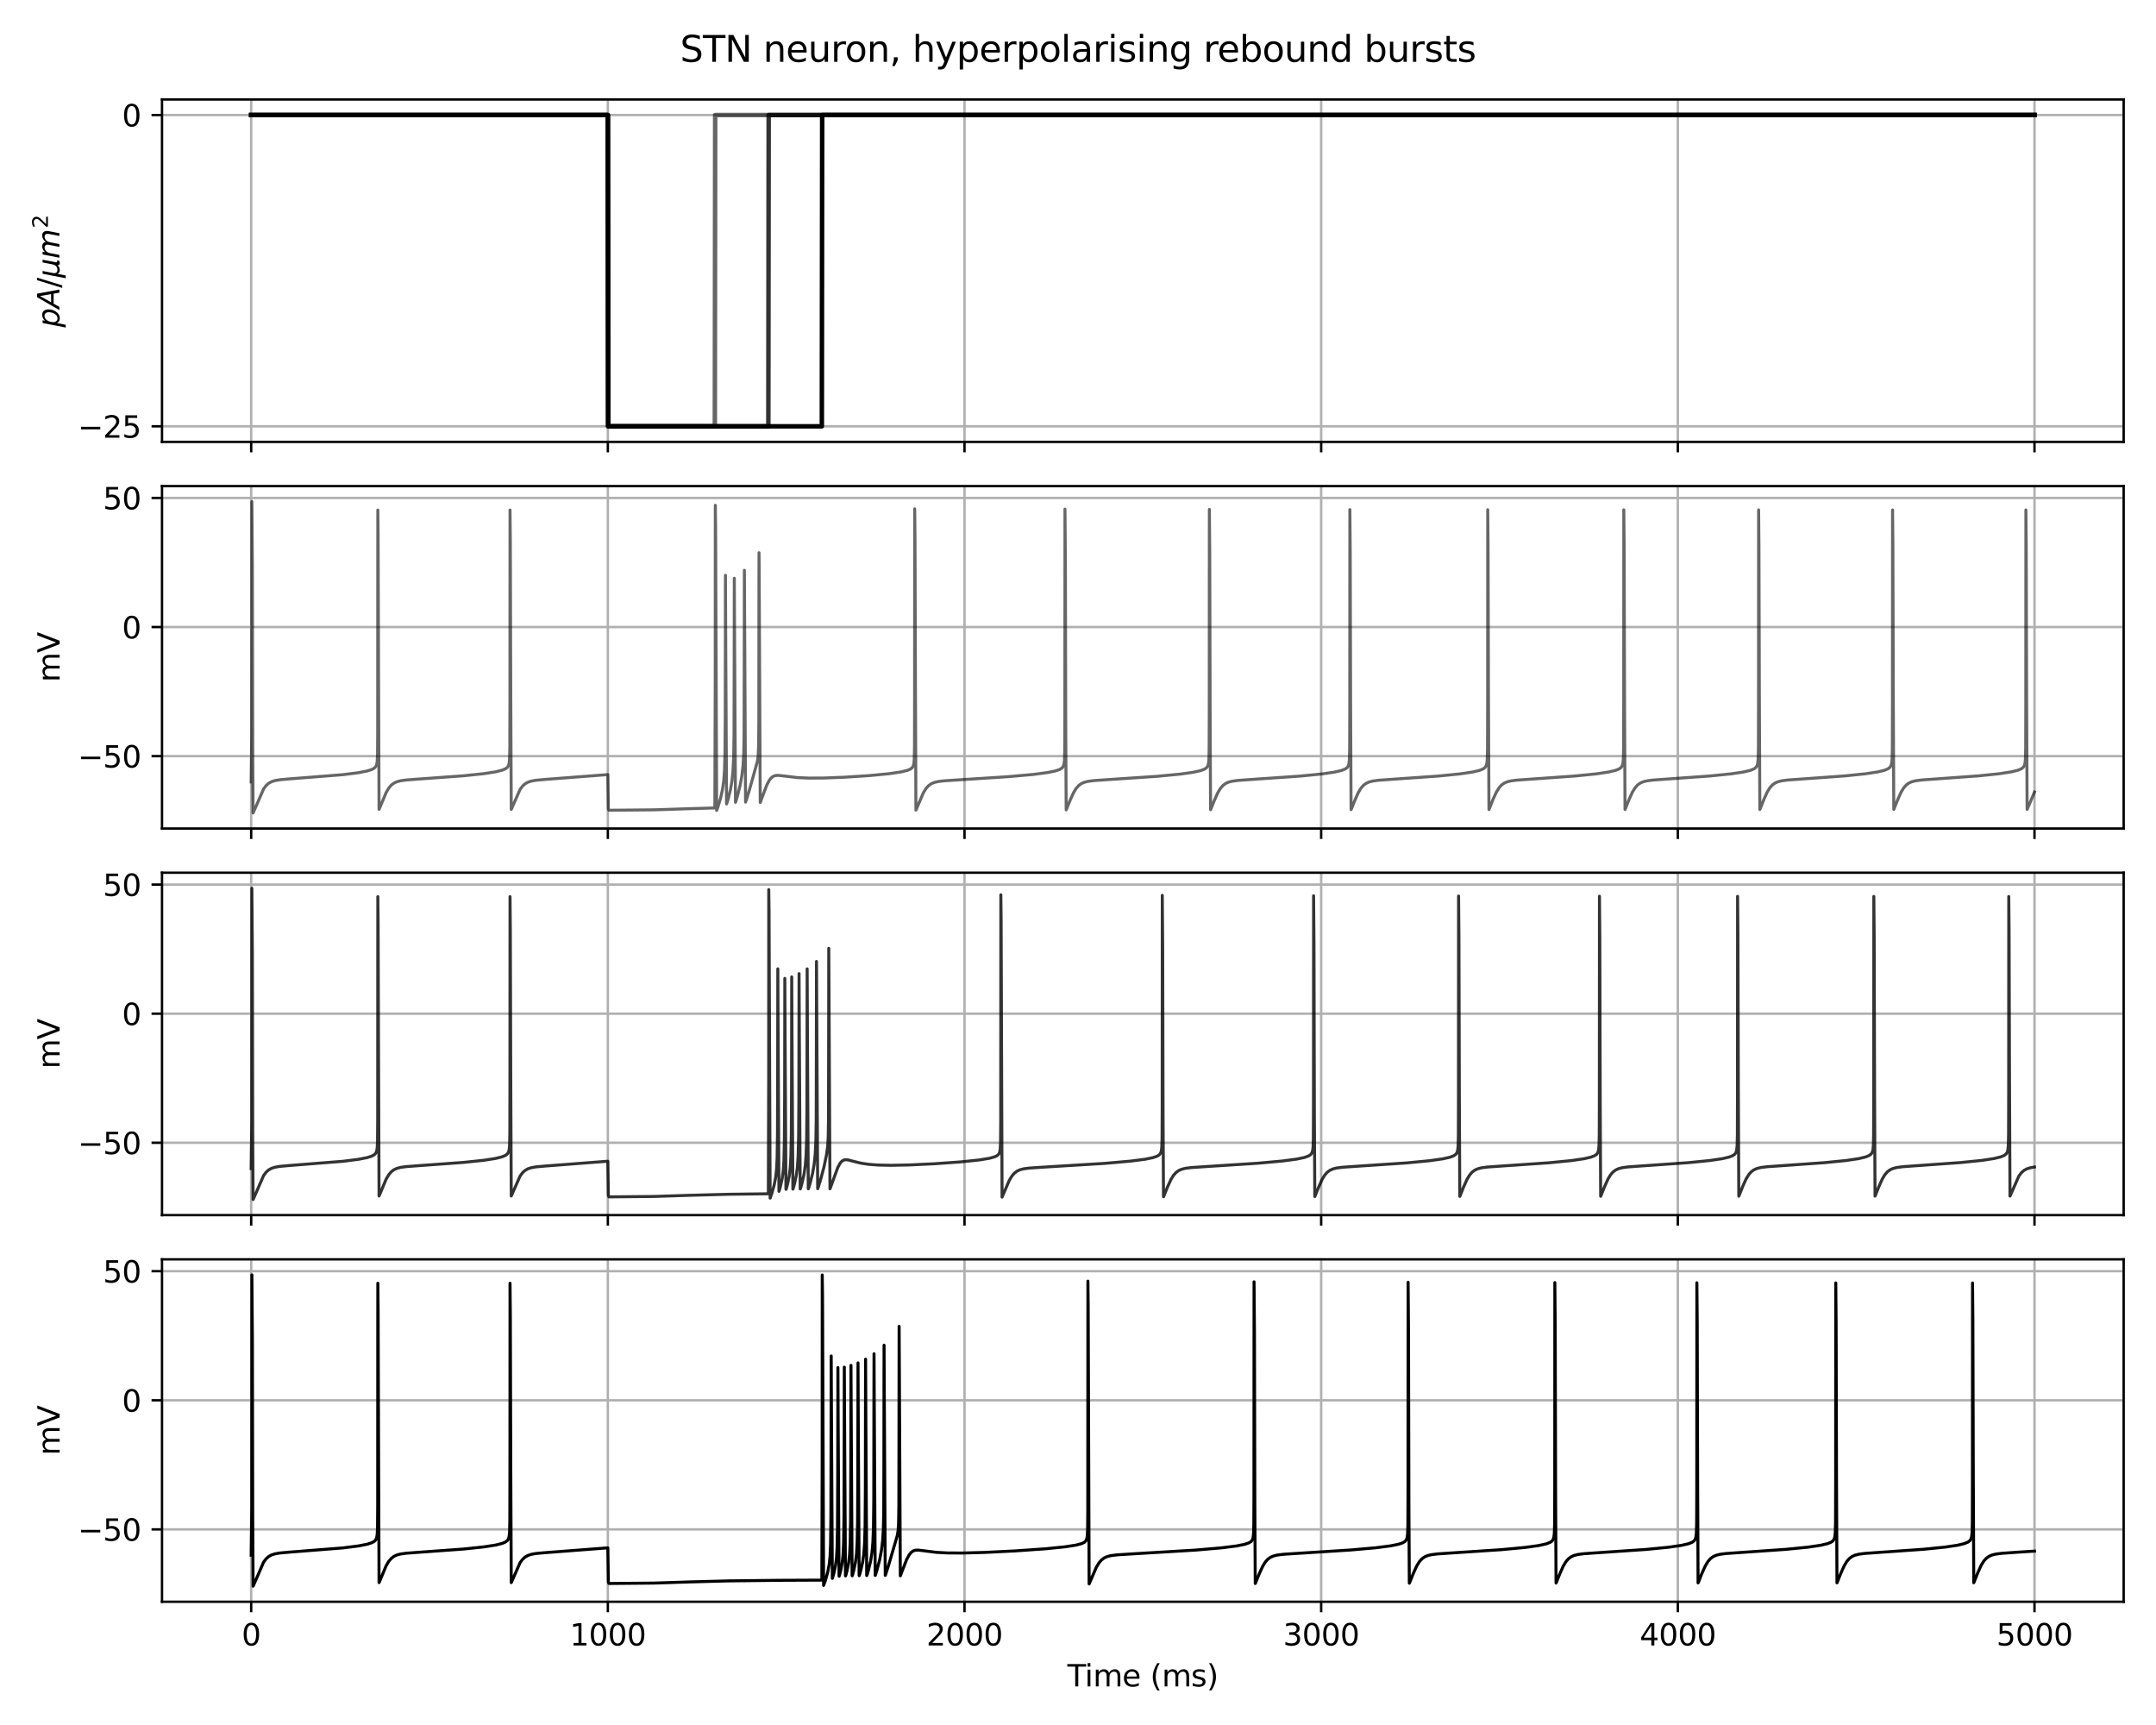 <?xml version="1.0" encoding="utf-8" standalone="no"?>
<!DOCTYPE svg PUBLIC "-//W3C//DTD SVG 1.1//EN"
  "http://www.w3.org/Graphics/SVG/1.1/DTD/svg11.dtd">
<svg xmlns:xlink="http://www.w3.org/1999/xlink" width="720pt" height="576pt" viewBox="0 0 720 576" xmlns="http://www.w3.org/2000/svg" version="1.1">
 <defs>
  <style type="text/css">*{stroke-linejoin: round; stroke-linecap: butt}</style>
 </defs>
 <g id="figure_1">
  <g id="patch_1">
   <path d="M 0 576 
L 720 576 
L 720 0 
L 0 0 
z
" style="fill: #ffffff"/>
  </g>
  <g id="axes_1">
   <g id="patch_2">
    <path d="M 54.105 147.549 
L 709.2 147.549 
L 709.2 33.214 
L 54.105 33.214 
z
" style="fill: #ffffff"/>
   </g>
   <g id="matplotlib.axis_1">
    <g id="xtick_1">
     <g id="line2d_1">
      <path d="M 83.882 147.549 
L 83.882 33.214 
" clip-path="url(#p84c5576cd5)" style="fill: none; stroke: #b0b0b0; stroke-width: 0.8; stroke-linecap: square"/>
     </g>
     <g id="line2d_2">
      <defs>
       <path id="m17408e40cc" d="M 0 0 
L 0 3.5 
" style="stroke: #000000; stroke-width: 0.8"/>
      </defs>
      <g>
       <use xlink:href="#m17408e40cc" x="83.882" y="147.549" style="stroke: #000000; stroke-width: 0.8"/>
      </g>
     </g>
    </g>
    <g id="xtick_2">
     <g id="line2d_3">
      <path d="M 202.99 147.549 
L 202.99 33.214 
" clip-path="url(#p84c5576cd5)" style="fill: none; stroke: #b0b0b0; stroke-width: 0.8; stroke-linecap: square"/>
     </g>
     <g id="line2d_4">
      <g>
       <use xlink:href="#m17408e40cc" x="202.99" y="147.549" style="stroke: #000000; stroke-width: 0.8"/>
      </g>
     </g>
    </g>
    <g id="xtick_3">
     <g id="line2d_5">
      <path d="M 322.099 147.549 
L 322.099 33.214 
" clip-path="url(#p84c5576cd5)" style="fill: none; stroke: #b0b0b0; stroke-width: 0.8; stroke-linecap: square"/>
     </g>
     <g id="line2d_6">
      <g>
       <use xlink:href="#m17408e40cc" x="322.099" y="147.549" style="stroke: #000000; stroke-width: 0.8"/>
      </g>
     </g>
    </g>
    <g id="xtick_4">
     <g id="line2d_7">
      <path d="M 441.207 147.549 
L 441.207 33.214 
" clip-path="url(#p84c5576cd5)" style="fill: none; stroke: #b0b0b0; stroke-width: 0.8; stroke-linecap: square"/>
     </g>
     <g id="line2d_8">
      <g>
       <use xlink:href="#m17408e40cc" x="441.207" y="147.549" style="stroke: #000000; stroke-width: 0.8"/>
      </g>
     </g>
    </g>
    <g id="xtick_5">
     <g id="line2d_9">
      <path d="M 560.316 147.549 
L 560.316 33.214 
" clip-path="url(#p84c5576cd5)" style="fill: none; stroke: #b0b0b0; stroke-width: 0.8; stroke-linecap: square"/>
     </g>
     <g id="line2d_10">
      <g>
       <use xlink:href="#m17408e40cc" x="560.316" y="147.549" style="stroke: #000000; stroke-width: 0.8"/>
      </g>
     </g>
    </g>
    <g id="xtick_6">
     <g id="line2d_11">
      <path d="M 679.424 147.549 
L 679.424 33.214 
" clip-path="url(#p84c5576cd5)" style="fill: none; stroke: #b0b0b0; stroke-width: 0.8; stroke-linecap: square"/>
     </g>
     <g id="line2d_12">
      <g>
       <use xlink:href="#m17408e40cc" x="679.424" y="147.549" style="stroke: #000000; stroke-width: 0.8"/>
      </g>
     </g>
    </g>
   </g>
   <g id="matplotlib.axis_2">
    <g id="ytick_1">
     <g id="line2d_13">
      <path d="M 54.105 38.411 
L 709.2 38.411 
" clip-path="url(#p84c5576cd5)" style="fill: none; stroke: #b0b0b0; stroke-width: 0.8; stroke-linecap: square"/>
     </g>
     <g id="line2d_14">
      <defs>
       <path id="m17df62aa79" d="M 0 0 
L -3.5 0 
" style="stroke: #000000; stroke-width: 0.8"/>
      </defs>
      <g>
       <use xlink:href="#m17df62aa79" x="54.105" y="38.411" style="stroke: #000000; stroke-width: 0.8"/>
      </g>
     </g>
     <g id="text_1">
      <!-- 0 -->
      <g transform="translate(40.742 42.21) scale(0.1 -0.1)">
       <defs>
        <path id="DejaVuSans-30" d="M 2034 4250 
Q 1547 4250 1301 3770 
Q 1056 3291 1056 2328 
Q 1056 1369 1301 889 
Q 1547 409 2034 409 
Q 2525 409 2770 889 
Q 3016 1369 3016 2328 
Q 3016 3291 2770 3770 
Q 2525 4250 2034 4250 
z
M 2034 4750 
Q 2819 4750 3233 4129 
Q 3647 3509 3647 2328 
Q 3647 1150 3233 529 
Q 2819 -91 2034 -91 
Q 1250 -91 836 529 
Q 422 1150 422 2328 
Q 422 3509 836 4129 
Q 1250 4750 2034 4750 
z
" transform="scale(0.016)"/>
       </defs>
       <use xlink:href="#DejaVuSans-30"/>
      </g>
     </g>
    </g>
    <g id="ytick_2">
     <g id="line2d_15">
      <path d="M 54.105 142.352 
L 709.2 142.352 
" clip-path="url(#p84c5576cd5)" style="fill: none; stroke: #b0b0b0; stroke-width: 0.8; stroke-linecap: square"/>
     </g>
     <g id="line2d_16">
      <g>
       <use xlink:href="#m17df62aa79" x="54.105" y="142.352" style="stroke: #000000; stroke-width: 0.8"/>
      </g>
     </g>
     <g id="text_2">
      <!-- −25 -->
      <g transform="translate(26 146.152) scale(0.1 -0.1)">
       <defs>
        <path id="DejaVuSans-2212" d="M 678 2272 
L 4684 2272 
L 4684 1741 
L 678 1741 
L 678 2272 
z
" transform="scale(0.016)"/>
        <path id="DejaVuSans-32" d="M 1228 531 
L 3431 531 
L 3431 0 
L 469 0 
L 469 531 
Q 828 903 1448 1529 
Q 2069 2156 2228 2338 
Q 2531 2678 2651 2914 
Q 2772 3150 2772 3378 
Q 2772 3750 2511 3984 
Q 2250 4219 1831 4219 
Q 1534 4219 1204 4116 
Q 875 4013 500 3803 
L 500 4441 
Q 881 4594 1212 4672 
Q 1544 4750 1819 4750 
Q 2544 4750 2975 4387 
Q 3406 4025 3406 3419 
Q 3406 3131 3298 2873 
Q 3191 2616 2906 2266 
Q 2828 2175 2409 1742 
Q 1991 1309 1228 531 
z
" transform="scale(0.016)"/>
        <path id="DejaVuSans-35" d="M 691 4666 
L 3169 4666 
L 3169 4134 
L 1269 4134 
L 1269 2991 
Q 1406 3038 1543 3061 
Q 1681 3084 1819 3084 
Q 2600 3084 3056 2656 
Q 3513 2228 3513 1497 
Q 3513 744 3044 326 
Q 2575 -91 1722 -91 
Q 1428 -91 1123 -41 
Q 819 9 494 109 
L 494 744 
Q 775 591 1075 516 
Q 1375 441 1709 441 
Q 2250 441 2565 725 
Q 2881 1009 2881 1497 
Q 2881 1984 2565 2268 
Q 2250 2553 1709 2553 
Q 1456 2553 1204 2497 
Q 953 2441 691 2322 
L 691 4666 
z
" transform="scale(0.016)"/>
       </defs>
       <use xlink:href="#DejaVuSans-2212"/>
       <use xlink:href="#DejaVuSans-32" transform="translate(83.789 0)"/>
       <use xlink:href="#DejaVuSans-35" transform="translate(147.412 0)"/>
      </g>
     </g>
    </g>
    <g id="text_3">
     <!-- $pA/\mu m^2$ -->
     <g transform="translate(19.9 109.332) rotate(-90) scale(0.1 -0.1)">
      <defs>
       <path id="DejaVuSans-Oblique-70" d="M 3175 2156 
Q 3175 2616 2975 2859 
Q 2775 3103 2400 3103 
Q 2144 3103 1911 2972 
Q 1678 2841 1497 2591 
Q 1319 2344 1212 1994 
Q 1106 1644 1106 1300 
Q 1106 863 1306 627 
Q 1506 391 1875 391 
Q 2147 391 2380 519 
Q 2613 647 2778 891 
Q 2956 1147 3065 1494 
Q 3175 1841 3175 2156 
z
M 1394 2969 
Q 1625 3272 1939 3428 
Q 2253 3584 2638 3584 
Q 3175 3584 3472 3232 
Q 3769 2881 3769 2247 
Q 3769 1728 3584 1258 
Q 3400 788 3053 416 
Q 2822 169 2531 39 
Q 2241 -91 1919 -91 
Q 1547 -91 1294 64 
Q 1041 219 916 525 
L 556 -1331 
L -19 -1331 
L 922 3500 
L 1497 3500 
L 1394 2969 
z
" transform="scale(0.016)"/>
       <path id="DejaVuSans-Oblique-41" d="M 2356 4666 
L 3072 4666 
L 3938 0 
L 3278 0 
L 3084 1197 
L 984 1197 
L 325 0 
L -341 0 
L 2356 4666 
z
M 2584 4044 
L 1275 1722 
L 2988 1722 
L 2584 4044 
z
" transform="scale(0.016)"/>
       <path id="DejaVuSans-2f" d="M 1625 4666 
L 2156 4666 
L 531 -594 
L 0 -594 
L 1625 4666 
z
" transform="scale(0.016)"/>
       <path id="DejaVuSans-Oblique-3bc" d="M -84 -1331 
L 856 3500 
L 1434 3500 
L 1009 1322 
Q 997 1256 987 1175 
Q 978 1094 978 1013 
Q 978 722 1161 565 
Q 1344 409 1684 409 
Q 2147 409 2431 671 
Q 2716 934 2816 1459 
L 3213 3500 
L 3788 3500 
L 3266 809 
Q 3253 750 3248 706 
Q 3244 663 3244 628 
Q 3244 531 3283 486 
Q 3322 441 3406 441 
Q 3438 441 3492 456 
Q 3547 472 3647 513 
L 3559 50 
Q 3422 -19 3297 -55 
Q 3172 -91 3053 -91 
Q 2847 -91 2730 40 
Q 2613 172 2613 403 
Q 2438 153 2195 31 
Q 1953 -91 1625 -91 
Q 1334 -91 1117 43 
Q 900 178 831 397 
L 494 -1331 
L -84 -1331 
z
" transform="scale(0.016)"/>
       <path id="DejaVuSans-Oblique-6d" d="M 5747 2113 
L 5338 0 
L 4763 0 
L 5166 2094 
Q 5191 2228 5203 2325 
Q 5216 2422 5216 2491 
Q 5216 2772 5059 2928 
Q 4903 3084 4622 3084 
Q 4203 3084 3875 2770 
Q 3547 2456 3450 1953 
L 3066 0 
L 2491 0 
L 2900 2094 
Q 2925 2209 2937 2307 
Q 2950 2406 2950 2484 
Q 2950 2769 2794 2926 
Q 2638 3084 2363 3084 
Q 1938 3084 1609 2770 
Q 1281 2456 1184 1953 
L 800 0 
L 225 0 
L 909 3500 
L 1484 3500 
L 1375 2956 
Q 1609 3263 1923 3423 
Q 2238 3584 2597 3584 
Q 2978 3584 3223 3384 
Q 3469 3184 3519 2828 
Q 3781 3197 4126 3390 
Q 4472 3584 4856 3584 
Q 5306 3584 5551 3325 
Q 5797 3066 5797 2591 
Q 5797 2488 5784 2364 
Q 5772 2241 5747 2113 
z
" transform="scale(0.016)"/>
      </defs>
      <use xlink:href="#DejaVuSans-Oblique-70" transform="translate(0 0.766)"/>
      <use xlink:href="#DejaVuSans-Oblique-41" transform="translate(63.477 0.766)"/>
      <use xlink:href="#DejaVuSans-2f" transform="translate(131.885 0.766)"/>
      <use xlink:href="#DejaVuSans-Oblique-3bc" transform="translate(165.576 0.766)"/>
      <use xlink:href="#DejaVuSans-Oblique-6d" transform="translate(229.199 0.766)"/>
      <use xlink:href="#DejaVuSans-32" transform="translate(331.261 39.047) scale(0.7)"/>
     </g>
    </g>
   </g>
   <g id="line2d_17">
    <path d="M 83.882 38.411 
L 202.989 38.411 
L 203.101 142.352 
L 238.723 142.352 
L 238.835 38.411 
L 679.423 38.411 
L 679.423 38.411 
" clip-path="url(#p84c5576cd5)" style="fill: none; stroke: #000000; stroke-opacity: 0.6; stroke-width: 1.5; stroke-linecap: square"/>
   </g>
   <g id="line2d_18">
    <path d="M 83.882 38.411 
L 202.989 38.411 
L 203.101 142.352 
L 256.589 142.352 
L 256.701 38.411 
L 679.423 38.411 
L 679.423 38.411 
" clip-path="url(#p84c5576cd5)" style="fill: none; stroke: #000000; stroke-opacity: 0.8; stroke-width: 1.5; stroke-linecap: square"/>
   </g>
   <g id="line2d_19">
    <path d="M 83.882 38.411 
L 202.989 38.411 
L 203.101 142.352 
L 274.455 142.352 
L 274.567 38.411 
L 679.423 38.411 
L 679.423 38.411 
" clip-path="url(#p84c5576cd5)" style="fill: none; stroke: #000000; stroke-width: 1.5; stroke-linecap: square"/>
   </g>
   <g id="patch_3">
    <path d="M 54.105 147.549 
L 54.105 33.214 
" style="fill: none; stroke: #000000; stroke-width: 0.8; stroke-linejoin: miter; stroke-linecap: square"/>
   </g>
   <g id="patch_4">
    <path d="M 709.2 147.549 
L 709.2 33.214 
" style="fill: none; stroke: #000000; stroke-width: 0.8; stroke-linejoin: miter; stroke-linecap: square"/>
   </g>
   <g id="patch_5">
    <path d="M 54.105 147.549 
L 709.2 147.549 
" style="fill: none; stroke: #000000; stroke-width: 0.8; stroke-linejoin: miter; stroke-linecap: square"/>
   </g>
   <g id="patch_6">
    <path d="M 54.105 33.214 
L 709.2 33.214 
" style="fill: none; stroke: #000000; stroke-width: 0.8; stroke-linejoin: miter; stroke-linecap: square"/>
   </g>
  </g>
  <g id="axes_2">
   <g id="patch_7">
    <path d="M 54.105 276.648 
L 709.2 276.648 
L 709.2 162.312 
L 54.105 162.312 
z
" style="fill: #ffffff"/>
   </g>
   <g id="matplotlib.axis_3">
    <g id="xtick_7">
     <g id="line2d_20">
      <path d="M 83.882 276.648 
L 83.882 162.312 
" clip-path="url(#p7027077a87)" style="fill: none; stroke: #b0b0b0; stroke-width: 0.8; stroke-linecap: square"/>
     </g>
     <g id="line2d_21">
      <g>
       <use xlink:href="#m17408e40cc" x="83.882" y="276.648" style="stroke: #000000; stroke-width: 0.8"/>
      </g>
     </g>
    </g>
    <g id="xtick_8">
     <g id="line2d_22">
      <path d="M 202.99 276.648 
L 202.99 162.312 
" clip-path="url(#p7027077a87)" style="fill: none; stroke: #b0b0b0; stroke-width: 0.8; stroke-linecap: square"/>
     </g>
     <g id="line2d_23">
      <g>
       <use xlink:href="#m17408e40cc" x="202.99" y="276.648" style="stroke: #000000; stroke-width: 0.8"/>
      </g>
     </g>
    </g>
    <g id="xtick_9">
     <g id="line2d_24">
      <path d="M 322.099 276.648 
L 322.099 162.312 
" clip-path="url(#p7027077a87)" style="fill: none; stroke: #b0b0b0; stroke-width: 0.8; stroke-linecap: square"/>
     </g>
     <g id="line2d_25">
      <g>
       <use xlink:href="#m17408e40cc" x="322.099" y="276.648" style="stroke: #000000; stroke-width: 0.8"/>
      </g>
     </g>
    </g>
    <g id="xtick_10">
     <g id="line2d_26">
      <path d="M 441.207 276.648 
L 441.207 162.312 
" clip-path="url(#p7027077a87)" style="fill: none; stroke: #b0b0b0; stroke-width: 0.8; stroke-linecap: square"/>
     </g>
     <g id="line2d_27">
      <g>
       <use xlink:href="#m17408e40cc" x="441.207" y="276.648" style="stroke: #000000; stroke-width: 0.8"/>
      </g>
     </g>
    </g>
    <g id="xtick_11">
     <g id="line2d_28">
      <path d="M 560.316 276.648 
L 560.316 162.312 
" clip-path="url(#p7027077a87)" style="fill: none; stroke: #b0b0b0; stroke-width: 0.8; stroke-linecap: square"/>
     </g>
     <g id="line2d_29">
      <g>
       <use xlink:href="#m17408e40cc" x="560.316" y="276.648" style="stroke: #000000; stroke-width: 0.8"/>
      </g>
     </g>
    </g>
    <g id="xtick_12">
     <g id="line2d_30">
      <path d="M 679.424 276.648 
L 679.424 162.312 
" clip-path="url(#p7027077a87)" style="fill: none; stroke: #b0b0b0; stroke-width: 0.8; stroke-linecap: square"/>
     </g>
     <g id="line2d_31">
      <g>
       <use xlink:href="#m17408e40cc" x="679.424" y="276.648" style="stroke: #000000; stroke-width: 0.8"/>
      </g>
     </g>
    </g>
   </g>
   <g id="matplotlib.axis_4">
    <g id="ytick_3">
     <g id="line2d_32">
      <path d="M 54.105 252.484 
L 709.2 252.484 
" clip-path="url(#p7027077a87)" style="fill: none; stroke: #b0b0b0; stroke-width: 0.8; stroke-linecap: square"/>
     </g>
     <g id="line2d_33">
      <g>
       <use xlink:href="#m17df62aa79" x="54.105" y="252.484" style="stroke: #000000; stroke-width: 0.8"/>
      </g>
     </g>
     <g id="text_4">
      <!-- −50 -->
      <g transform="translate(26 256.283) scale(0.1 -0.1)">
       <use xlink:href="#DejaVuSans-2212"/>
       <use xlink:href="#DejaVuSans-35" transform="translate(83.789 0)"/>
       <use xlink:href="#DejaVuSans-30" transform="translate(147.412 0)"/>
      </g>
     </g>
    </g>
    <g id="ytick_4">
     <g id="line2d_34">
      <path d="M 54.105 209.376 
L 709.2 209.376 
" clip-path="url(#p7027077a87)" style="fill: none; stroke: #b0b0b0; stroke-width: 0.8; stroke-linecap: square"/>
     </g>
     <g id="line2d_35">
      <g>
       <use xlink:href="#m17df62aa79" x="54.105" y="209.376" style="stroke: #000000; stroke-width: 0.8"/>
      </g>
     </g>
     <g id="text_5">
      <!-- 0 -->
      <g transform="translate(40.742 213.176) scale(0.1 -0.1)">
       <use xlink:href="#DejaVuSans-30"/>
      </g>
     </g>
    </g>
    <g id="ytick_5">
     <g id="line2d_36">
      <path d="M 54.105 166.269 
L 709.2 166.269 
" clip-path="url(#p7027077a87)" style="fill: none; stroke: #b0b0b0; stroke-width: 0.8; stroke-linecap: square"/>
     </g>
     <g id="line2d_37">
      <g>
       <use xlink:href="#m17df62aa79" x="54.105" y="166.269" style="stroke: #000000; stroke-width: 0.8"/>
      </g>
     </g>
     <g id="text_6">
      <!-- 50 -->
      <g transform="translate(34.38 170.068) scale(0.1 -0.1)">
       <use xlink:href="#DejaVuSans-35"/>
       <use xlink:href="#DejaVuSans-30" transform="translate(63.623 0)"/>
      </g>
     </g>
    </g>
    <g id="text_7">
     <!-- mV -->
     <g transform="translate(19.92 227.77) rotate(-90) scale(0.1 -0.1)">
      <defs>
       <path id="DejaVuSans-6d" d="M 3328 2828 
Q 3544 3216 3844 3400 
Q 4144 3584 4550 3584 
Q 5097 3584 5394 3201 
Q 5691 2819 5691 2113 
L 5691 0 
L 5113 0 
L 5113 2094 
Q 5113 2597 4934 2840 
Q 4756 3084 4391 3084 
Q 3944 3084 3684 2787 
Q 3425 2491 3425 1978 
L 3425 0 
L 2847 0 
L 2847 2094 
Q 2847 2600 2669 2842 
Q 2491 3084 2119 3084 
Q 1678 3084 1418 2786 
Q 1159 2488 1159 1978 
L 1159 0 
L 581 0 
L 581 3500 
L 1159 3500 
L 1159 2956 
Q 1356 3278 1631 3431 
Q 1906 3584 2284 3584 
Q 2666 3584 2933 3390 
Q 3200 3197 3328 2828 
z
" transform="scale(0.016)"/>
       <path id="DejaVuSans-56" d="M 1831 0 
L 50 4666 
L 709 4666 
L 2188 738 
L 3669 4666 
L 4325 4666 
L 2547 0 
L 1831 0 
z
" transform="scale(0.016)"/>
      </defs>
      <use xlink:href="#DejaVuSans-6d"/>
      <use xlink:href="#DejaVuSans-56" transform="translate(97.412 0)"/>
     </g>
    </g>
   </g>
   <g id="line2d_38">
    <path d="M 83.882 261.106 
L 84.081 245.229 
L 84.112 167.509 
L 84.28 188.887 
L 84.396 248.368 
L 84.521 271.45 
L 84.53 271.447 
L 84.64 271.218 
L 88.046 263.397 
L 88.88 262.297 
L 89.713 261.557 
L 90.633 261.039 
L 91.771 260.663 
L 93.415 260.375 
L 96.562 260.089 
L 114.563 258.668 
L 119.741 258.008 
L 122.659 257.432 
L 124.233 256.915 
L 125.065 256.427 
L 125.518 255.912 
L 125.791 255.253 
L 125.968 254.173 
L 126.078 251.837 
L 126.135 244.557 
L 126.158 190.324 
L 126.178 170.302 
L 126.271 179.286 
L 126.412 223.411 
L 126.585 270.267 
L 126.6 270.257 
L 126.755 269.9 
L 128.963 264.614 
L 129.85 263.129 
L 130.672 262.17 
L 131.52 261.515 
L 132.49 261.052 
L 133.743 260.713 
L 135.678 260.444 
L 140.075 260.115 
L 154.803 259.044 
L 161.618 258.33 
L 165.54 257.715 
L 167.704 257.17 
L 168.854 256.672 
L 169.465 256.181 
L 169.814 255.616 
L 170.033 254.802 
L 170.175 253.284 
L 170.258 249.412 
L 170.294 233.174 
L 170.324 170.304 
L 170.428 181.457 
L 170.569 231.268 
L 170.731 270.265 
L 170.8 270.148 
L 173.679 263.602 
L 174.513 262.481 
L 175.342 261.73 
L 176.253 261.205 
L 177.372 260.827 
L 178.974 260.539 
L 181.97 260.265 
L 202.99 258.649 
L 202.991 258.864 
L 203.164 270.008 
L 203.327 270.525 
L 203.632 270.551 
L 218.441 270.414 
L 229.933 270.04 
L 238.724 269.781 
L 238.856 227.077 
L 238.882 168.723 
L 238.979 176.242 
L 239.124 215.786 
L 239.331 270.602 
L 239.367 270.557 
L 239.742 269.506 
L 240.648 266.469 
L 241.299 263.526 
L 241.699 260.683 
L 241.948 257.207 
L 242.115 251.335 
L 242.201 239.318 
L 242.266 192.091 
L 242.366 216.391 
L 242.635 268.45 
L 242.669 268.424 
L 242.697 268.36 
L 243.144 266.892 
L 243.944 263.671 
L 244.457 260.699 
L 244.784 257.436 
L 245.006 252.794 
L 245.128 245.172 
L 245.18 221.799 
L 245.224 193.09 
L 245.301 209.199 
L 245.613 267.9 
L 245.614 267.9 
L 245.682 267.777 
L 246.241 265.926 
L 247.149 262.313 
L 247.75 259.02 
L 248.143 255.606 
L 248.377 251.559 
L 248.488 245.256 
L 248.537 224.447 
L 248.584 190.435 
L 248.664 206.729 
L 248.976 267.829 
L 248.989 267.822 
L 249.101 267.551 
L 250.328 263.558 
L 252.963 254.12 
L 253.208 252.208 
L 253.343 249.145 
L 253.414 241.248 
L 253.46 190.883 
L 253.483 184.57 
L 253.56 198.801 
L 253.881 267.953 
L 253.935 267.874 
L 254.464 266.385 
L 256.054 262.176 
L 256.88 260.594 
L 257.573 259.717 
L 258.234 259.224 
L 258.945 258.972 
L 259.837 258.904 
L 261.291 259.048 
L 266.329 259.651 
L 270.079 259.811 
L 275.084 259.788 
L 282.022 259.522 
L 290.313 258.982 
L 296.892 258.348 
L 300.845 257.764 
L 302.988 257.244 
L 304.091 256.769 
L 304.664 256.297 
L 304.989 255.74 
L 305.195 254.908 
L 305.328 253.296 
L 305.406 248.981 
L 305.437 230.963 
L 305.464 169.921 
L 305.565 180 
L 305.706 226.673 
L 305.87 270.498 
L 305.88 270.494 
L 305.995 270.248 
L 308.396 264.642 
L 309.273 263.251 
L 310.097 262.345 
L 310.957 261.726 
L 311.953 261.289 
L 313.263 260.97 
L 315.349 260.718 
L 320.51 260.383 
L 336.835 259.331 
L 345.156 258.582 
L 349.947 257.946 
L 352.582 257.393 
L 353.965 256.897 
L 354.681 256.422 
L 355.075 255.9 
L 355.316 255.192 
L 355.473 253.94 
L 355.569 250.973 
L 355.615 240.507 
L 355.649 170.024 
L 355.783 187.196 
L 355.912 245.355 
L 356.051 270.43 
L 356.103 270.364 
L 356.115 270.338 
L 357.292 267.383 
L 358.498 264.709 
L 359.383 263.263 
L 360.207 262.327 
L 361.061 261.688 
L 362.042 261.237 
L 363.317 260.908 
L 365.311 260.648 
L 369.966 260.326 
L 386.398 259.223 
L 394.121 258.487 
L 398.558 257.86 
L 400.996 257.312 
L 402.279 256.817 
L 402.95 256.337 
L 403.324 255.801 
L 403.555 255.057 
L 403.705 253.726 
L 403.796 250.475 
L 403.838 238.357 
L 403.87 170.11 
L 403.992 184.48 
L 404.128 239.881 
L 404.272 270.378 
L 404.307 270.348 
L 404.336 270.288 
L 405.463 267.445 
L 406.69 264.699 
L 407.576 263.235 
L 408.399 262.288 
L 409.25 261.641 
L 410.225 261.185 
L 411.488 260.852 
L 413.45 260.589 
L 417.951 260.268 
L 434.014 259.162 
L 441.417 258.434 
L 445.67 257.811 
L 448.009 257.265 
L 449.243 256.769 
L 449.893 256.286 
L 450.257 255.74 
L 450.483 254.974 
L 450.631 253.572 
L 450.719 250.137 
L 450.758 237.141 
L 450.791 170.169 
L 450.906 183.47 
L 451.043 236.671 
L 451.192 270.343 
L 451.24 270.288 
L 451.256 270.251 
L 452.409 267.336 
L 453.618 264.635 
L 454.502 263.179 
L 455.325 262.235 
L 456.177 261.591 
L 457.153 261.136 
L 458.422 260.803 
L 460.398 260.539 
L 464.982 260.21 
L 480.362 259.133 
L 487.617 258.408 
L 491.789 257.787 
L 494.087 257.241 
L 495.301 256.744 
L 495.942 256.258 
L 496.303 255.709 
L 496.528 254.933 
L 496.675 253.511 
L 496.762 250.03 
L 496.801 236.007 
L 496.832 170.21 
L 496.944 182.687 
L 497.082 234.438 
L 497.236 270.32 
L 497.3 270.223 
L 498.56 267.036 
L 499.718 264.492 
L 500.593 263.079 
L 501.415 262.158 
L 502.272 261.528 
L 503.26 261.081 
L 504.556 260.754 
L 506.606 260.49 
L 511.601 260.138 
L 525.896 259.123 
L 533.097 258.399 
L 537.243 257.778 
L 539.53 257.231 
L 540.741 256.733 
L 541.382 256.245 
L 541.743 255.695 
L 541.968 254.917 
L 542.115 253.495 
L 542.202 250.025 
L 542.241 236.252 
L 542.272 170.241 
L 542.385 182.941 
L 542.523 235.343 
L 542.676 270.302 
L 542.74 270.206 
L 543.973 267.083 
L 545.141 264.501 
L 546.019 263.076 
L 546.841 262.149 
L 547.696 261.515 
L 548.682 261.065 
L 549.972 260.736 
L 552.005 260.471 
L 556.912 260.121 
L 571.132 259.103 
L 578.234 258.381 
L 582.325 257.762 
L 584.58 257.215 
L 585.777 256.717 
L 586.411 256.229 
L 586.77 255.675 
L 586.994 254.889 
L 587.139 253.449 
L 587.226 249.833 
L 587.264 235.326 
L 587.295 170.26 
L 587.404 182.352 
L 587.544 233.936 
L 587.699 270.29 
L 587.763 270.193 
L 589.029 266.985 
L 590.181 264.453 
L 591.056 263.039 
L 591.878 262.119 
L 592.735 261.489 
L 593.724 261.043 
L 595.023 260.715 
L 597.08 260.45 
L 602.126 260.091 
L 615.974 259.093 
L 623.024 258.372 
L 627.083 257.753 
L 629.324 257.207 
L 630.513 256.708 
L 631.145 256.218 
L 631.502 255.662 
L 631.725 254.874 
L 631.87 253.417 
L 631.956 249.815 
L 631.994 235.199 
L 632.025 170.274 
L 632.134 182.387 
L 632.274 234.031 
L 632.429 270.282 
L 632.493 270.184 
L 633.756 266.983 
L 634.909 264.446 
L 635.784 263.031 
L 636.606 262.11 
L 637.462 261.48 
L 638.452 261.032 
L 639.75 260.704 
L 641.806 260.439 
L 646.85 260.078 
L 660.595 259.083 
L 667.599 258.364 
L 671.633 257.745 
L 673.861 257.199 
L 675.043 256.701 
L 675.671 256.211 
L 676.027 255.653 
L 676.25 254.86 
L 676.394 253.408 
L 676.48 249.796 
L 676.518 235.033 
L 676.549 170.285 
L 676.657 182.178 
L 676.797 233.182 
L 676.954 270.276 
L 677.019 270.172 
L 679.423 264.456 
L 679.423 264.456 
" clip-path="url(#p7027077a87)" style="fill: none; stroke: #000000; stroke-opacity: 0.6; stroke-linecap: square"/>
   </g>
   <g id="patch_8">
    <path d="M 54.105 276.648 
L 54.105 162.312 
" style="fill: none; stroke: #000000; stroke-width: 0.8; stroke-linejoin: miter; stroke-linecap: square"/>
   </g>
   <g id="patch_9">
    <path d="M 709.2 276.648 
L 709.2 162.312 
" style="fill: none; stroke: #000000; stroke-width: 0.8; stroke-linejoin: miter; stroke-linecap: square"/>
   </g>
   <g id="patch_10">
    <path d="M 54.105 276.648 
L 709.2 276.648 
" style="fill: none; stroke: #000000; stroke-width: 0.8; stroke-linejoin: miter; stroke-linecap: square"/>
   </g>
   <g id="patch_11">
    <path d="M 54.105 162.312 
L 709.2 162.312 
" style="fill: none; stroke: #000000; stroke-width: 0.8; stroke-linejoin: miter; stroke-linecap: square"/>
   </g>
  </g>
  <g id="axes_3">
   <g id="patch_12">
    <path d="M 54.105 405.746 
L 709.2 405.746 
L 709.2 291.41 
L 54.105 291.41 
z
" style="fill: #ffffff"/>
   </g>
   <g id="matplotlib.axis_5">
    <g id="xtick_13">
     <g id="line2d_39">
      <path d="M 83.882 405.746 
L 83.882 291.41 
" clip-path="url(#pc075ced795)" style="fill: none; stroke: #b0b0b0; stroke-width: 0.8; stroke-linecap: square"/>
     </g>
     <g id="line2d_40">
      <g>
       <use xlink:href="#m17408e40cc" x="83.882" y="405.746" style="stroke: #000000; stroke-width: 0.8"/>
      </g>
     </g>
    </g>
    <g id="xtick_14">
     <g id="line2d_41">
      <path d="M 202.99 405.746 
L 202.99 291.41 
" clip-path="url(#pc075ced795)" style="fill: none; stroke: #b0b0b0; stroke-width: 0.8; stroke-linecap: square"/>
     </g>
     <g id="line2d_42">
      <g>
       <use xlink:href="#m17408e40cc" x="202.99" y="405.746" style="stroke: #000000; stroke-width: 0.8"/>
      </g>
     </g>
    </g>
    <g id="xtick_15">
     <g id="line2d_43">
      <path d="M 322.099 405.746 
L 322.099 291.41 
" clip-path="url(#pc075ced795)" style="fill: none; stroke: #b0b0b0; stroke-width: 0.8; stroke-linecap: square"/>
     </g>
     <g id="line2d_44">
      <g>
       <use xlink:href="#m17408e40cc" x="322.099" y="405.746" style="stroke: #000000; stroke-width: 0.8"/>
      </g>
     </g>
    </g>
    <g id="xtick_16">
     <g id="line2d_45">
      <path d="M 441.207 405.746 
L 441.207 291.41 
" clip-path="url(#pc075ced795)" style="fill: none; stroke: #b0b0b0; stroke-width: 0.8; stroke-linecap: square"/>
     </g>
     <g id="line2d_46">
      <g>
       <use xlink:href="#m17408e40cc" x="441.207" y="405.746" style="stroke: #000000; stroke-width: 0.8"/>
      </g>
     </g>
    </g>
    <g id="xtick_17">
     <g id="line2d_47">
      <path d="M 560.316 405.746 
L 560.316 291.41 
" clip-path="url(#pc075ced795)" style="fill: none; stroke: #b0b0b0; stroke-width: 0.8; stroke-linecap: square"/>
     </g>
     <g id="line2d_48">
      <g>
       <use xlink:href="#m17408e40cc" x="560.316" y="405.746" style="stroke: #000000; stroke-width: 0.8"/>
      </g>
     </g>
    </g>
    <g id="xtick_18">
     <g id="line2d_49">
      <path d="M 679.424 405.746 
L 679.424 291.41 
" clip-path="url(#pc075ced795)" style="fill: none; stroke: #b0b0b0; stroke-width: 0.8; stroke-linecap: square"/>
     </g>
     <g id="line2d_50">
      <g>
       <use xlink:href="#m17408e40cc" x="679.424" y="405.746" style="stroke: #000000; stroke-width: 0.8"/>
      </g>
     </g>
    </g>
   </g>
   <g id="matplotlib.axis_6">
    <g id="ytick_6">
     <g id="line2d_51">
      <path d="M 54.105 381.582 
L 709.2 381.582 
" clip-path="url(#pc075ced795)" style="fill: none; stroke: #b0b0b0; stroke-width: 0.8; stroke-linecap: square"/>
     </g>
     <g id="line2d_52">
      <g>
       <use xlink:href="#m17df62aa79" x="54.105" y="381.582" style="stroke: #000000; stroke-width: 0.8"/>
      </g>
     </g>
     <g id="text_8">
      <!-- −50 -->
      <g transform="translate(26 385.381) scale(0.1 -0.1)">
       <use xlink:href="#DejaVuSans-2212"/>
       <use xlink:href="#DejaVuSans-35" transform="translate(83.789 0)"/>
       <use xlink:href="#DejaVuSans-30" transform="translate(147.412 0)"/>
      </g>
     </g>
    </g>
    <g id="ytick_7">
     <g id="line2d_53">
      <path d="M 54.105 338.475 
L 709.2 338.475 
" clip-path="url(#pc075ced795)" style="fill: none; stroke: #b0b0b0; stroke-width: 0.8; stroke-linecap: square"/>
     </g>
     <g id="line2d_54">
      <g>
       <use xlink:href="#m17df62aa79" x="54.105" y="338.475" style="stroke: #000000; stroke-width: 0.8"/>
      </g>
     </g>
     <g id="text_9">
      <!-- 0 -->
      <g transform="translate(40.742 342.274) scale(0.1 -0.1)">
       <use xlink:href="#DejaVuSans-30"/>
      </g>
     </g>
    </g>
    <g id="ytick_8">
     <g id="line2d_55">
      <path d="M 54.105 295.367 
L 709.2 295.367 
" clip-path="url(#pc075ced795)" style="fill: none; stroke: #b0b0b0; stroke-width: 0.8; stroke-linecap: square"/>
     </g>
     <g id="line2d_56">
      <g>
       <use xlink:href="#m17df62aa79" x="54.105" y="295.367" style="stroke: #000000; stroke-width: 0.8"/>
      </g>
     </g>
     <g id="text_10">
      <!-- 50 -->
      <g transform="translate(34.38 299.166) scale(0.1 -0.1)">
       <use xlink:href="#DejaVuSans-35"/>
       <use xlink:href="#DejaVuSans-30" transform="translate(63.623 0)"/>
      </g>
     </g>
    </g>
    <g id="text_11">
     <!-- mV -->
     <g transform="translate(19.92 356.868) rotate(-90) scale(0.1 -0.1)">
      <use xlink:href="#DejaVuSans-6d"/>
      <use xlink:href="#DejaVuSans-56" transform="translate(97.412 0)"/>
     </g>
    </g>
   </g>
   <g id="line2d_57">
    <path d="M 83.882 390.204 
L 84.081 374.327 
L 84.112 296.607 
L 84.28 317.985 
L 84.396 377.466 
L 84.521 400.549 
L 84.53 400.545 
L 84.64 400.316 
L 88.046 392.495 
L 88.88 391.395 
L 89.713 390.655 
L 90.633 390.137 
L 91.771 389.762 
L 93.415 389.473 
L 96.562 389.187 
L 114.563 387.766 
L 119.741 387.106 
L 122.659 386.53 
L 124.233 386.013 
L 125.065 385.525 
L 125.518 385.01 
L 125.791 384.351 
L 125.968 383.271 
L 126.078 380.935 
L 126.135 373.655 
L 126.158 319.422 
L 126.178 299.4 
L 126.271 308.384 
L 126.412 352.509 
L 126.585 399.365 
L 126.6 399.355 
L 126.755 398.998 
L 128.963 393.712 
L 129.85 392.227 
L 130.672 391.268 
L 131.52 390.613 
L 132.49 390.15 
L 133.743 389.811 
L 135.678 389.542 
L 140.075 389.213 
L 154.803 388.142 
L 161.618 387.428 
L 165.54 386.813 
L 167.704 386.269 
L 168.854 385.771 
L 169.465 385.279 
L 169.814 384.714 
L 170.033 383.9 
L 170.175 382.382 
L 170.258 378.51 
L 170.294 362.272 
L 170.324 299.402 
L 170.428 310.555 
L 170.569 360.366 
L 170.731 399.363 
L 170.8 399.246 
L 173.679 392.7 
L 174.513 391.58 
L 175.342 390.828 
L 176.253 390.303 
L 177.372 389.925 
L 178.974 389.637 
L 181.97 389.363 
L 202.99 387.747 
L 202.991 387.962 
L 203.164 399.106 
L 203.327 399.623 
L 203.632 399.649 
L 218.441 399.512 
L 229.933 399.138 
L 243.389 398.782 
L 256.59 398.619 
L 256.702 359.159 
L 256.728 297.045 
L 256.827 304.524 
L 256.974 344.037 
L 257.181 400.068 
L 257.224 400.005 
L 257.709 398.626 
L 258.501 395.841 
L 259.026 393.199 
L 259.334 390.484 
L 259.519 386.669 
L 259.643 378.559 
L 259.707 357.073 
L 259.754 323.508 
L 259.834 341.511 
L 260.129 397.805 
L 260.159 397.785 
L 260.19 397.715 
L 260.597 396.304 
L 261.206 393.567 
L 261.571 390.89 
L 261.791 387.52 
L 261.938 381.24 
L 262.029 366.771 
L 262.095 326.687 
L 262.185 346.476 
L 262.466 397.088 
L 262.499 397.149 
L 262.565 397.02 
L 263.02 395.345 
L 263.577 392.602 
L 263.912 389.813 
L 264.119 386.046 
L 264.266 378.649 
L 264.339 362.016 
L 264.398 326.206 
L 264.479 343.505 
L 264.774 397.023 
L 264.802 397.055 
L 264.862 396.939 
L 265.307 395.355 
L 265.924 392.498 
L 266.298 389.703 
L 266.533 386.13 
L 266.699 379.701 
L 266.784 366.691 
L 266.85 325.118 
L 266.942 345.373 
L 267.225 396.979 
L 267.252 397.007 
L 267.312 396.894 
L 267.778 395.289 
L 268.476 392.256 
L 268.907 389.389 
L 269.184 385.96 
L 269.374 380.481 
L 269.472 370.64 
L 269.55 323.513 
L 269.66 349.387 
L 269.921 396.932 
L 269.948 396.964 
L 270.01 396.851 
L 270.515 395.182 
L 271.354 391.813 
L 271.89 388.748 
L 272.239 385.408 
L 272.465 380.957 
L 272.578 373.938 
L 272.627 351.058 
L 272.672 321.054 
L 272.75 336.931 
L 273.065 396.934 
L 273.072 396.932 
L 273.157 396.755 
L 273.999 394.04 
L 275.172 389.631 
L 276.006 385.663 
L 276.402 382.761 
L 276.59 379.594 
L 276.683 373.618 
L 276.727 349.885 
L 276.77 316.656 
L 276.849 332.043 
L 277.167 396.969 
L 277.198 396.938 
L 277.429 396.311 
L 279.775 389.848 
L 280.53 388.458 
L 281.161 387.729 
L 281.757 387.366 
L 282.397 387.237 
L 283.225 387.313 
L 284.819 387.735 
L 287.554 388.405 
L 290.118 388.787 
L 293.313 389.027 
L 297.584 389.111 
L 303.611 388.993 
L 312.042 388.595 
L 320.928 387.963 
L 326.998 387.328 
L 330.422 386.767 
L 332.204 386.272 
L 333.098 385.814 
L 333.566 385.337 
L 333.842 384.728 
L 334.019 383.729 
L 334.132 381.561 
L 334.192 374.872 
L 334.213 332.112 
L 334.233 298.789 
L 334.328 307.295 
L 334.467 349.091 
L 334.64 399.736 
L 334.667 399.709 
L 334.983 398.953 
L 337.023 394.198 
L 337.925 392.698 
L 338.752 391.735 
L 339.603 391.08 
L 340.57 390.621 
L 341.812 390.289 
L 343.716 390.035 
L 347.901 389.755 
L 369.035 388.46 
L 377.578 387.709 
L 382.459 387.076 
L 385.115 386.529 
L 386.494 386.039 
L 387.2 385.571 
L 387.586 385.055 
L 387.823 384.342 
L 387.976 383.082 
L 388.071 380.092 
L 388.115 369.623 
L 388.148 298.976 
L 388.281 315.793 
L 388.411 373.203 
L 388.551 399.617 
L 388.615 399.523 
L 389.865 396.408 
L 391.046 393.834 
L 391.927 392.42 
L 392.753 391.501 
L 393.61 390.874 
L 394.6 390.43 
L 395.896 390.107 
L 397.94 389.853 
L 402.841 389.529 
L 420.028 388.42 
L 428.298 387.67 
L 433.045 387.036 
L 435.648 386.485 
L 437.013 385.99 
L 437.72 385.516 
L 438.109 384.992 
L 438.347 384.277 
L 438.502 383.018 
L 438.598 380.028 
L 438.643 368.927 
L 438.676 299.108 
L 438.806 315.311 
L 438.938 372.964 
L 439.078 399.536 
L 439.12 399.491 
L 439.142 399.445 
L 440.301 396.536 
L 441.517 393.835 
L 442.403 392.383 
L 443.227 391.443 
L 444.08 390.803 
L 445.059 390.35 
L 446.331 390.02 
L 448.314 389.76 
L 452.911 389.441 
L 469.604 388.323 
L 477.34 387.587 
L 481.783 386.96 
L 484.222 386.412 
L 485.505 385.918 
L 486.175 385.438 
L 486.549 384.9 
L 486.78 384.152 
L 486.931 382.805 
L 487.021 379.549 
L 487.063 367.021 
L 487.095 299.199 
L 487.214 313.119 
L 487.35 367.173 
L 487.496 399.482 
L 487.539 399.436 
L 487.561 399.39 
L 488.71 396.493 
L 489.925 393.783 
L 490.81 392.327 
L 491.633 391.384 
L 492.485 390.74 
L 493.461 390.286 
L 494.73 389.953 
L 496.703 389.691 
L 501.265 389.368 
L 517.26 388.269 
L 524.709 387.54 
L 528.99 386.917 
L 531.345 386.37 
L 532.587 385.874 
L 533.24 385.391 
L 533.606 384.847 
L 533.833 384.084 
L 533.981 382.7 
L 534.07 379.268 
L 534.109 366.64 
L 534.142 299.261 
L 534.259 313.01 
L 534.396 367.559 
L 534.543 399.445 
L 534.585 399.402 
L 534.607 399.353 
L 535.746 396.474 
L 536.963 393.75 
L 537.848 392.289 
L 538.671 391.343 
L 539.523 390.697 
L 540.498 390.241 
L 541.765 389.907 
L 543.733 389.643 
L 548.28 389.316 
L 563.79 388.232 
L 571.05 387.507 
L 575.224 386.886 
L 577.523 386.34 
L 578.738 385.844 
L 579.379 385.358 
L 579.74 384.809 
L 579.965 384.033 
L 580.111 382.61 
L 580.198 379.123 
L 580.238 364.983 
L 580.269 299.304 
L 580.381 311.797 
L 580.519 363.594 
L 580.672 399.42 
L 580.737 399.323 
L 582.006 396.114 
L 583.161 393.582 
L 584.036 392.172 
L 584.858 391.254 
L 585.714 390.626 
L 586.704 390.18 
L 588.004 389.853 
L 590.062 389.59 
L 595.104 389.235 
L 609.356 388.224 
L 616.573 387.5 
L 620.729 386.878 
L 623.02 386.331 
L 624.234 385.834 
L 624.876 385.346 
L 625.238 384.795 
L 625.463 384.018 
L 625.61 382.599 
L 625.697 379.146 
L 625.736 365.668 
L 625.768 299.335 
L 625.881 312.24 
L 626.019 365.246 
L 626.17 399.401 
L 626.218 399.343 
L 626.234 399.309 
L 627.38 396.402 
L 628.589 393.693 
L 629.472 392.233 
L 630.294 391.288 
L 631.146 390.642 
L 632.121 390.185 
L 633.389 389.851 
L 635.361 389.585 
L 639.938 389.251 
L 654.789 388.191 
L 661.843 387.471 
L 665.902 386.852 
L 668.139 386.307 
L 669.325 385.81 
L 669.954 385.321 
L 670.31 384.764 
L 670.533 383.971 
L 670.677 382.516 
L 670.763 378.871 
L 670.801 363.407 
L 670.83 299.358 
L 670.938 310.846 
L 671.077 360.697 
L 671.238 399.39 
L 671.307 399.274 
L 674.199 392.716 
L 675.033 391.602 
L 675.863 390.854 
L 676.775 390.332 
L 677.898 389.956 
L 679.423 389.68 
L 679.423 389.68 
" clip-path="url(#pc075ced795)" style="fill: none; stroke: #000000; stroke-opacity: 0.8; stroke-linecap: square"/>
   </g>
   <g id="patch_13">
    <path d="M 54.105 405.746 
L 54.105 291.41 
" style="fill: none; stroke: #000000; stroke-width: 0.8; stroke-linejoin: miter; stroke-linecap: square"/>
   </g>
   <g id="patch_14">
    <path d="M 709.2 405.746 
L 709.2 291.41 
" style="fill: none; stroke: #000000; stroke-width: 0.8; stroke-linejoin: miter; stroke-linecap: square"/>
   </g>
   <g id="patch_15">
    <path d="M 54.105 405.746 
L 709.2 405.746 
" style="fill: none; stroke: #000000; stroke-width: 0.8; stroke-linejoin: miter; stroke-linecap: square"/>
   </g>
   <g id="patch_16">
    <path d="M 54.105 291.41 
L 709.2 291.41 
" style="fill: none; stroke: #000000; stroke-width: 0.8; stroke-linejoin: miter; stroke-linecap: square"/>
   </g>
  </g>
  <g id="axes_4">
   <g id="patch_17">
    <path d="M 54.105 534.844 
L 709.2 534.844 
L 709.2 420.508 
L 54.105 420.508 
z
" style="fill: #ffffff"/>
   </g>
   <g id="matplotlib.axis_7">
    <g id="xtick_19">
     <g id="line2d_58">
      <path d="M 83.882 534.844 
L 83.882 420.508 
" clip-path="url(#p92f18f53f8)" style="fill: none; stroke: #b0b0b0; stroke-width: 0.8; stroke-linecap: square"/>
     </g>
     <g id="line2d_59">
      <g>
       <use xlink:href="#m17408e40cc" x="83.882" y="534.844" style="stroke: #000000; stroke-width: 0.8"/>
      </g>
     </g>
     <g id="text_12">
      <!-- 0 -->
      <g transform="translate(80.7 549.442) scale(0.1 -0.1)">
       <use xlink:href="#DejaVuSans-30"/>
      </g>
     </g>
    </g>
    <g id="xtick_20">
     <g id="line2d_60">
      <path d="M 202.99 534.844 
L 202.99 420.508 
" clip-path="url(#p92f18f53f8)" style="fill: none; stroke: #b0b0b0; stroke-width: 0.8; stroke-linecap: square"/>
     </g>
     <g id="line2d_61">
      <g>
       <use xlink:href="#m17408e40cc" x="202.99" y="534.844" style="stroke: #000000; stroke-width: 0.8"/>
      </g>
     </g>
     <g id="text_13">
      <!-- 1000 -->
      <g transform="translate(190.265 549.442) scale(0.1 -0.1)">
       <defs>
        <path id="DejaVuSans-31" d="M 794 531 
L 1825 531 
L 1825 4091 
L 703 3866 
L 703 4441 
L 1819 4666 
L 2450 4666 
L 2450 531 
L 3481 531 
L 3481 0 
L 794 0 
L 794 531 
z
" transform="scale(0.016)"/>
       </defs>
       <use xlink:href="#DejaVuSans-31"/>
       <use xlink:href="#DejaVuSans-30" transform="translate(63.623 0)"/>
       <use xlink:href="#DejaVuSans-30" transform="translate(127.246 0)"/>
       <use xlink:href="#DejaVuSans-30" transform="translate(190.869 0)"/>
      </g>
     </g>
    </g>
    <g id="xtick_21">
     <g id="line2d_62">
      <path d="M 322.099 534.844 
L 322.099 420.508 
" clip-path="url(#p92f18f53f8)" style="fill: none; stroke: #b0b0b0; stroke-width: 0.8; stroke-linecap: square"/>
     </g>
     <g id="line2d_63">
      <g>
       <use xlink:href="#m17408e40cc" x="322.099" y="534.844" style="stroke: #000000; stroke-width: 0.8"/>
      </g>
     </g>
     <g id="text_14">
      <!-- 2000 -->
      <g transform="translate(309.374 549.442) scale(0.1 -0.1)">
       <use xlink:href="#DejaVuSans-32"/>
       <use xlink:href="#DejaVuSans-30" transform="translate(63.623 0)"/>
       <use xlink:href="#DejaVuSans-30" transform="translate(127.246 0)"/>
       <use xlink:href="#DejaVuSans-30" transform="translate(190.869 0)"/>
      </g>
     </g>
    </g>
    <g id="xtick_22">
     <g id="line2d_64">
      <path d="M 441.207 534.844 
L 441.207 420.508 
" clip-path="url(#p92f18f53f8)" style="fill: none; stroke: #b0b0b0; stroke-width: 0.8; stroke-linecap: square"/>
     </g>
     <g id="line2d_65">
      <g>
       <use xlink:href="#m17408e40cc" x="441.207" y="534.844" style="stroke: #000000; stroke-width: 0.8"/>
      </g>
     </g>
     <g id="text_15">
      <!-- 3000 -->
      <g transform="translate(428.482 549.442) scale(0.1 -0.1)">
       <defs>
        <path id="DejaVuSans-33" d="M 2597 2516 
Q 3050 2419 3304 2112 
Q 3559 1806 3559 1356 
Q 3559 666 3084 287 
Q 2609 -91 1734 -91 
Q 1441 -91 1130 -33 
Q 819 25 488 141 
L 488 750 
Q 750 597 1062 519 
Q 1375 441 1716 441 
Q 2309 441 2620 675 
Q 2931 909 2931 1356 
Q 2931 1769 2642 2001 
Q 2353 2234 1838 2234 
L 1294 2234 
L 1294 2753 
L 1863 2753 
Q 2328 2753 2575 2939 
Q 2822 3125 2822 3475 
Q 2822 3834 2567 4026 
Q 2313 4219 1838 4219 
Q 1578 4219 1281 4162 
Q 984 4106 628 3988 
L 628 4550 
Q 988 4650 1302 4700 
Q 1616 4750 1894 4750 
Q 2613 4750 3031 4423 
Q 3450 4097 3450 3541 
Q 3450 3153 3228 2886 
Q 3006 2619 2597 2516 
z
" transform="scale(0.016)"/>
       </defs>
       <use xlink:href="#DejaVuSans-33"/>
       <use xlink:href="#DejaVuSans-30" transform="translate(63.623 0)"/>
       <use xlink:href="#DejaVuSans-30" transform="translate(127.246 0)"/>
       <use xlink:href="#DejaVuSans-30" transform="translate(190.869 0)"/>
      </g>
     </g>
    </g>
    <g id="xtick_23">
     <g id="line2d_66">
      <path d="M 560.316 534.844 
L 560.316 420.508 
" clip-path="url(#p92f18f53f8)" style="fill: none; stroke: #b0b0b0; stroke-width: 0.8; stroke-linecap: square"/>
     </g>
     <g id="line2d_67">
      <g>
       <use xlink:href="#m17408e40cc" x="560.316" y="534.844" style="stroke: #000000; stroke-width: 0.8"/>
      </g>
     </g>
     <g id="text_16">
      <!-- 4000 -->
      <g transform="translate(547.591 549.442) scale(0.1 -0.1)">
       <defs>
        <path id="DejaVuSans-34" d="M 2419 4116 
L 825 1625 
L 2419 1625 
L 2419 4116 
z
M 2253 4666 
L 3047 4666 
L 3047 1625 
L 3713 1625 
L 3713 1100 
L 3047 1100 
L 3047 0 
L 2419 0 
L 2419 1100 
L 313 1100 
L 313 1709 
L 2253 4666 
z
" transform="scale(0.016)"/>
       </defs>
       <use xlink:href="#DejaVuSans-34"/>
       <use xlink:href="#DejaVuSans-30" transform="translate(63.623 0)"/>
       <use xlink:href="#DejaVuSans-30" transform="translate(127.246 0)"/>
       <use xlink:href="#DejaVuSans-30" transform="translate(190.869 0)"/>
      </g>
     </g>
    </g>
    <g id="xtick_24">
     <g id="line2d_68">
      <path d="M 679.424 534.844 
L 679.424 420.508 
" clip-path="url(#p92f18f53f8)" style="fill: none; stroke: #b0b0b0; stroke-width: 0.8; stroke-linecap: square"/>
     </g>
     <g id="line2d_69">
      <g>
       <use xlink:href="#m17408e40cc" x="679.424" y="534.844" style="stroke: #000000; stroke-width: 0.8"/>
      </g>
     </g>
     <g id="text_17">
      <!-- 5000 -->
      <g transform="translate(666.699 549.442) scale(0.1 -0.1)">
       <use xlink:href="#DejaVuSans-35"/>
       <use xlink:href="#DejaVuSans-30" transform="translate(63.623 0)"/>
       <use xlink:href="#DejaVuSans-30" transform="translate(127.246 0)"/>
       <use xlink:href="#DejaVuSans-30" transform="translate(190.869 0)"/>
      </g>
     </g>
    </g>
    <g id="text_18">
     <!-- Time (ms) -->
     <g transform="translate(356.453 563.12) scale(0.1 -0.1)">
      <defs>
       <path id="DejaVuSans-54" d="M -19 4666 
L 3928 4666 
L 3928 4134 
L 2272 4134 
L 2272 0 
L 1638 0 
L 1638 4134 
L -19 4134 
L -19 4666 
z
" transform="scale(0.016)"/>
       <path id="DejaVuSans-69" d="M 603 3500 
L 1178 3500 
L 1178 0 
L 603 0 
L 603 3500 
z
M 603 4863 
L 1178 4863 
L 1178 4134 
L 603 4134 
L 603 4863 
z
" transform="scale(0.016)"/>
       <path id="DejaVuSans-65" d="M 3597 1894 
L 3597 1613 
L 953 1613 
Q 991 1019 1311 708 
Q 1631 397 2203 397 
Q 2534 397 2845 478 
Q 3156 559 3463 722 
L 3463 178 
Q 3153 47 2828 -22 
Q 2503 -91 2169 -91 
Q 1331 -91 842 396 
Q 353 884 353 1716 
Q 353 2575 817 3079 
Q 1281 3584 2069 3584 
Q 2775 3584 3186 3129 
Q 3597 2675 3597 1894 
z
M 3022 2063 
Q 3016 2534 2758 2815 
Q 2500 3097 2075 3097 
Q 1594 3097 1305 2825 
Q 1016 2553 972 2059 
L 3022 2063 
z
" transform="scale(0.016)"/>
       <path id="DejaVuSans-20" transform="scale(0.016)"/>
       <path id="DejaVuSans-28" d="M 1984 4856 
Q 1566 4138 1362 3434 
Q 1159 2731 1159 2009 
Q 1159 1288 1364 580 
Q 1569 -128 1984 -844 
L 1484 -844 
Q 1016 -109 783 600 
Q 550 1309 550 2009 
Q 550 2706 781 3412 
Q 1013 4119 1484 4856 
L 1984 4856 
z
" transform="scale(0.016)"/>
       <path id="DejaVuSans-73" d="M 2834 3397 
L 2834 2853 
Q 2591 2978 2328 3040 
Q 2066 3103 1784 3103 
Q 1356 3103 1142 2972 
Q 928 2841 928 2578 
Q 928 2378 1081 2264 
Q 1234 2150 1697 2047 
L 1894 2003 
Q 2506 1872 2764 1633 
Q 3022 1394 3022 966 
Q 3022 478 2636 193 
Q 2250 -91 1575 -91 
Q 1294 -91 989 -36 
Q 684 19 347 128 
L 347 722 
Q 666 556 975 473 
Q 1284 391 1588 391 
Q 1994 391 2212 530 
Q 2431 669 2431 922 
Q 2431 1156 2273 1281 
Q 2116 1406 1581 1522 
L 1381 1569 
Q 847 1681 609 1914 
Q 372 2147 372 2553 
Q 372 3047 722 3315 
Q 1072 3584 1716 3584 
Q 2034 3584 2315 3537 
Q 2597 3491 2834 3397 
z
" transform="scale(0.016)"/>
       <path id="DejaVuSans-29" d="M 513 4856 
L 1013 4856 
Q 1481 4119 1714 3412 
Q 1947 2706 1947 2009 
Q 1947 1309 1714 600 
Q 1481 -109 1013 -844 
L 513 -844 
Q 928 -128 1133 580 
Q 1338 1288 1338 2009 
Q 1338 2731 1133 3434 
Q 928 4138 513 4856 
z
" transform="scale(0.016)"/>
      </defs>
      <use xlink:href="#DejaVuSans-54"/>
      <use xlink:href="#DejaVuSans-69" transform="translate(57.959 0)"/>
      <use xlink:href="#DejaVuSans-6d" transform="translate(85.742 0)"/>
      <use xlink:href="#DejaVuSans-65" transform="translate(183.154 0)"/>
      <use xlink:href="#DejaVuSans-20" transform="translate(244.678 0)"/>
      <use xlink:href="#DejaVuSans-28" transform="translate(276.465 0)"/>
      <use xlink:href="#DejaVuSans-6d" transform="translate(315.479 0)"/>
      <use xlink:href="#DejaVuSans-73" transform="translate(412.891 0)"/>
      <use xlink:href="#DejaVuSans-29" transform="translate(464.99 0)"/>
     </g>
    </g>
   </g>
   <g id="matplotlib.axis_8">
    <g id="ytick_9">
     <g id="line2d_70">
      <path d="M 54.105 510.68 
L 709.2 510.68 
" clip-path="url(#p92f18f53f8)" style="fill: none; stroke: #b0b0b0; stroke-width: 0.8; stroke-linecap: square"/>
     </g>
     <g id="line2d_71">
      <g>
       <use xlink:href="#m17df62aa79" x="54.105" y="510.68" style="stroke: #000000; stroke-width: 0.8"/>
      </g>
     </g>
     <g id="text_19">
      <!-- −50 -->
      <g transform="translate(26 514.479) scale(0.1 -0.1)">
       <use xlink:href="#DejaVuSans-2212"/>
       <use xlink:href="#DejaVuSans-35" transform="translate(83.789 0)"/>
       <use xlink:href="#DejaVuSans-30" transform="translate(147.412 0)"/>
      </g>
     </g>
    </g>
    <g id="ytick_10">
     <g id="line2d_72">
      <path d="M 54.105 467.573 
L 709.2 467.573 
" clip-path="url(#p92f18f53f8)" style="fill: none; stroke: #b0b0b0; stroke-width: 0.8; stroke-linecap: square"/>
     </g>
     <g id="line2d_73">
      <g>
       <use xlink:href="#m17df62aa79" x="54.105" y="467.573" style="stroke: #000000; stroke-width: 0.8"/>
      </g>
     </g>
     <g id="text_20">
      <!-- 0 -->
      <g transform="translate(40.742 471.372) scale(0.1 -0.1)">
       <use xlink:href="#DejaVuSans-30"/>
      </g>
     </g>
    </g>
    <g id="ytick_11">
     <g id="line2d_74">
      <path d="M 54.105 424.465 
L 709.2 424.465 
" clip-path="url(#p92f18f53f8)" style="fill: none; stroke: #b0b0b0; stroke-width: 0.8; stroke-linecap: square"/>
     </g>
     <g id="line2d_75">
      <g>
       <use xlink:href="#m17df62aa79" x="54.105" y="424.465" style="stroke: #000000; stroke-width: 0.8"/>
      </g>
     </g>
     <g id="text_21">
      <!-- 50 -->
      <g transform="translate(34.38 428.264) scale(0.1 -0.1)">
       <use xlink:href="#DejaVuSans-35"/>
       <use xlink:href="#DejaVuSans-30" transform="translate(63.623 0)"/>
      </g>
     </g>
    </g>
    <g id="text_22">
     <!-- mV -->
     <g transform="translate(19.92 485.967) rotate(-90) scale(0.1 -0.1)">
      <use xlink:href="#DejaVuSans-6d"/>
      <use xlink:href="#DejaVuSans-56" transform="translate(97.412 0)"/>
     </g>
    </g>
   </g>
   <g id="line2d_76">
    <path d="M 83.882 519.302 
L 84.081 503.425 
L 84.112 425.705 
L 84.28 447.083 
L 84.396 506.564 
L 84.521 529.647 
L 84.53 529.644 
L 84.64 529.414 
L 88.046 521.593 
L 88.88 520.493 
L 89.713 519.753 
L 90.633 519.236 
L 91.771 518.86 
L 93.415 518.571 
L 96.562 518.285 
L 114.563 516.864 
L 119.741 516.204 
L 122.659 515.628 
L 124.233 515.111 
L 125.065 514.623 
L 125.518 514.108 
L 125.791 513.449 
L 125.968 512.369 
L 126.078 510.033 
L 126.135 502.753 
L 126.158 448.52 
L 126.178 428.498 
L 126.271 437.482 
L 126.412 481.607 
L 126.585 528.463 
L 126.6 528.453 
L 126.755 528.096 
L 128.963 522.81 
L 129.85 521.325 
L 130.672 520.366 
L 131.52 519.712 
L 132.49 519.249 
L 133.743 518.909 
L 135.678 518.64 
L 140.075 518.311 
L 154.803 517.24 
L 161.618 516.526 
L 165.54 515.911 
L 167.704 515.367 
L 168.854 514.869 
L 169.465 514.377 
L 169.814 513.812 
L 170.033 512.998 
L 170.175 511.48 
L 170.258 507.608 
L 170.294 491.37 
L 170.324 428.5 
L 170.428 439.653 
L 170.569 489.464 
L 170.731 528.461 
L 170.8 528.344 
L 173.679 521.798 
L 174.513 520.678 
L 175.342 519.926 
L 176.253 519.402 
L 177.372 519.023 
L 178.974 518.735 
L 181.97 518.461 
L 202.99 516.845 
L 202.991 517.061 
L 203.164 528.204 
L 203.327 528.721 
L 203.632 528.747 
L 218.441 528.61 
L 229.933 528.237 
L 243.389 527.88 
L 260.134 527.69 
L 274.457 527.623 
L 274.563 489.087 
L 274.588 425.731 
L 274.688 433.019 
L 274.833 471.583 
L 275.04 529.382 
L 275.091 529.299 
L 275.69 527.583 
L 276.442 524.861 
L 276.926 522.291 
L 277.207 519.553 
L 277.372 515.485 
L 277.485 505.838 
L 277.541 477.815 
L 277.581 452.767 
L 277.658 470.473 
L 277.955 527.036 
L 277.979 527.027 
L 278.017 526.946 
L 278.422 525.533 
L 278.999 522.876 
L 279.341 520.243 
L 279.542 516.812 
L 279.677 509.936 
L 279.76 492.521 
L 279.82 456.668 
L 279.902 474.203 
L 280.194 526.238 
L 280.23 526.316 
L 280.296 526.185 
L 280.735 524.525 
L 281.24 521.895 
L 281.538 519.126 
L 281.719 515.114 
L 281.847 506.3 
L 281.912 484.234 
L 281.96 456.509 
L 282.035 472.026 
L 282.338 526.18 
L 282.37 526.234 
L 282.434 526.108 
L 282.872 524.486 
L 283.406 521.807 
L 283.724 519.047 
L 283.92 515.2 
L 284.058 507.241 
L 284.127 488.892 
L 284.182 455.914 
L 284.26 472.386 
L 284.559 526.149 
L 284.589 526.191 
L 284.652 526.07 
L 285.099 524.457 
L 285.678 521.693 
L 286.024 518.931 
L 286.24 515.257 
L 286.391 508.231 
L 286.469 493.051 
L 286.531 455.069 
L 286.614 473.02 
L 286.907 526.112 
L 286.934 526.146 
L 286.996 526.03 
L 287.452 524.436 
L 288.094 521.55 
L 288.484 518.768 
L 288.729 515.3 
L 288.901 509.279 
L 288.991 497.353 
L 289.063 453.855 
L 289.159 475.668 
L 289.437 526.068 
L 289.464 526.099 
L 289.525 525.988 
L 290.001 524.384 
L 290.741 521.283 
L 291.2 518.404 
L 291.493 515.075 
L 291.694 509.97 
L 291.799 501.18 
L 291.85 466.367 
L 291.883 452.05 
L 291.959 467.76 
L 292.275 526.057 
L 292.339 525.959 
L 292.815 524.44 
L 293.754 520.867 
L 294.363 517.696 
L 294.757 514.433 
L 295.004 510.452 
L 295.129 504.456 
L 295.181 487.702 
L 295.234 449.166 
L 295.316 466.104 
L 295.629 526.036 
L 295.638 526.034 
L 295.729 525.837 
L 296.758 522.617 
L 299.652 512.758 
L 299.935 510.998 
L 300.093 508.422 
L 300.179 502.595 
L 300.22 477.95 
L 300.261 442.889 
L 300.342 457.673 
L 300.664 526.18 
L 300.715 526.11 
L 301.198 524.795 
L 302.777 520.744 
L 303.606 519.203 
L 304.299 518.352 
L 304.96 517.88 
L 305.674 517.645 
L 306.578 517.594 
L 308.101 517.766 
L 312.727 518.353 
L 316.441 518.548 
L 321.453 518.574 
L 328.776 518.374 
L 339.21 517.856 
L 349.33 517.145 
L 355.797 516.488 
L 359.383 515.921 
L 361.234 515.426 
L 362.156 514.971 
L 362.634 514.5 
L 362.912 513.903 
L 363.091 512.935 
L 363.205 510.872 
L 363.267 504.49 
L 363.29 461.3 
L 363.31 427.789 
L 363.404 436.245 
L 363.544 477.836 
L 363.716 528.893 
L 363.745 528.862 
L 364.089 528.039 
L 366.101 523.371 
L 367.004 521.871 
L 367.833 520.907 
L 368.683 520.253 
L 369.65 519.794 
L 370.893 519.463 
L 372.792 519.21 
L 376.953 518.933 
L 399.326 517.587 
L 408.059 516.832 
L 413.036 516.198 
L 415.736 515.652 
L 417.129 515.165 
L 417.84 514.699 
L 418.229 514.186 
L 418.466 513.481 
L 418.621 512.219 
L 418.715 509.242 
L 418.759 498.853 
L 418.792 428.016 
L 418.927 445.06 
L 419.057 503.196 
L 419.195 528.75 
L 419.259 528.655 
L 420.532 525.494 
L 421.707 522.947 
L 422.587 521.544 
L 423.412 520.631 
L 424.271 520.007 
L 425.263 519.567 
L 426.565 519.246 
L 428.626 518.993 
L 433.607 518.669 
L 451.142 517.554 
L 459.624 516.8 
L 464.489 516.163 
L 467.157 515.611 
L 468.552 515.116 
L 469.273 514.643 
L 469.667 514.125 
L 469.909 513.418 
L 470.066 512.169 
L 470.162 509.208 
L 470.208 498.74 
L 470.242 428.17 
L 470.376 445.309 
L 470.505 503.469 
L 470.644 528.657 
L 470.708 528.564 
L 471.907 525.561 
L 473.107 522.916 
L 473.991 521.482 
L 474.815 520.551 
L 475.67 519.916 
L 476.654 519.467 
L 477.937 519.14 
L 479.947 518.882 
L 484.682 518.559 
L 501.387 517.452 
L 509.288 516.712 
L 513.826 516.083 
L 516.318 515.533 
L 517.627 515.038 
L 518.31 514.56 
L 518.688 514.028 
L 518.922 513.293 
L 519.074 511.971 
L 519.166 508.831 
L 519.209 497.087 
L 519.242 428.272 
L 519.366 443.329 
L 519.501 499.74 
L 519.642 528.595 
L 519.675 528.571 
L 519.707 528.505 
L 520.823 525.694 
L 522.057 522.93 
L 522.944 521.463 
L 523.768 520.513 
L 524.62 519.865 
L 525.594 519.408 
L 526.857 519.075 
L 528.814 518.813 
L 533.289 518.495 
L 549.713 517.375 
L 557.203 516.645 
L 561.506 516.021 
L 563.87 515.475 
L 565.116 514.979 
L 565.768 514.498 
L 566.135 513.954 
L 566.363 513.19 
L 566.51 511.805 
L 566.6 508.352 
L 566.639 495.366 
L 566.671 428.342 
L 566.787 441.63 
L 566.924 494.803 
L 567.073 528.554 
L 567.125 528.488 
L 567.137 528.461 
L 568.299 525.525 
L 569.506 522.836 
L 570.39 521.384 
L 571.213 520.443 
L 572.066 519.801 
L 573.044 519.347 
L 574.316 519.015 
L 576.3 518.752 
L 580.924 518.422 
L 596.41 517.346 
L 603.746 516.619 
L 607.965 515.996 
L 610.286 515.45 
L 611.513 514.954 
L 612.16 514.469 
L 612.523 513.923 
L 612.75 513.155 
L 612.897 511.75 
L 612.985 508.299 
L 613.025 495.11 
L 613.057 428.391 
L 613.171 441.481 
L 613.309 495.062 
L 613.458 528.525 
L 613.507 528.467 
L 613.523 528.432 
L 614.674 525.516 
L 615.883 522.813 
L 616.767 521.357 
L 617.59 520.413 
L 618.442 519.769 
L 619.418 519.313 
L 620.688 518.98 
L 622.665 518.715 
L 627.262 518.384 
L 642.412 517.316 
L 649.596 516.592 
L 653.729 515.972 
L 656.005 515.426 
L 657.21 514.929 
L 657.848 514.442 
L 658.207 513.888 
L 658.431 513.106 
L 658.577 511.674 
L 658.664 508.1 
L 658.702 494.236 
L 658.733 428.424 
L 658.845 440.902 
L 658.983 492.653 
L 659.136 528.505 
L 659.201 528.409 
L 660.45 525.246 
L 661.611 522.688 
L 662.488 521.269 
L 663.31 520.346 
L 664.165 519.715 
L 665.153 519.267 
L 666.446 518.938 
L 668.489 518.674 
L 673.447 518.322 
L 679.423 517.933 
L 679.423 517.933 
" clip-path="url(#p92f18f53f8)" style="fill: none; stroke: #000000; stroke-linecap: square"/>
   </g>
   <g id="patch_18">
    <path d="M 54.105 534.844 
L 54.105 420.508 
" style="fill: none; stroke: #000000; stroke-width: 0.8; stroke-linejoin: miter; stroke-linecap: square"/>
   </g>
   <g id="patch_19">
    <path d="M 709.2 534.844 
L 709.2 420.508 
" style="fill: none; stroke: #000000; stroke-width: 0.8; stroke-linejoin: miter; stroke-linecap: square"/>
   </g>
   <g id="patch_20">
    <path d="M 54.105 534.844 
L 709.2 534.844 
" style="fill: none; stroke: #000000; stroke-width: 0.8; stroke-linejoin: miter; stroke-linecap: square"/>
   </g>
   <g id="patch_21">
    <path d="M 54.105 420.508 
L 709.2 420.508 
" style="fill: none; stroke: #000000; stroke-width: 0.8; stroke-linejoin: miter; stroke-linecap: square"/>
   </g>
  </g>
  <g id="text_23">
   <!-- STN neuron, hyperpolarising rebound bursts -->
   <g transform="translate(227.119 20.638) scale(0.12 -0.12)">
    <defs>
     <path id="DejaVuSans-53" d="M 3425 4513 
L 3425 3897 
Q 3066 4069 2747 4153 
Q 2428 4238 2131 4238 
Q 1616 4238 1336 4038 
Q 1056 3838 1056 3469 
Q 1056 3159 1242 3001 
Q 1428 2844 1947 2747 
L 2328 2669 
Q 3034 2534 3370 2195 
Q 3706 1856 3706 1288 
Q 3706 609 3251 259 
Q 2797 -91 1919 -91 
Q 1588 -91 1214 -16 
Q 841 59 441 206 
L 441 856 
Q 825 641 1194 531 
Q 1563 422 1919 422 
Q 2459 422 2753 634 
Q 3047 847 3047 1241 
Q 3047 1584 2836 1778 
Q 2625 1972 2144 2069 
L 1759 2144 
Q 1053 2284 737 2584 
Q 422 2884 422 3419 
Q 422 4038 858 4394 
Q 1294 4750 2059 4750 
Q 2388 4750 2728 4690 
Q 3069 4631 3425 4513 
z
" transform="scale(0.016)"/>
     <path id="DejaVuSans-4e" d="M 628 4666 
L 1478 4666 
L 3547 763 
L 3547 4666 
L 4159 4666 
L 4159 0 
L 3309 0 
L 1241 3903 
L 1241 0 
L 628 0 
L 628 4666 
z
" transform="scale(0.016)"/>
     <path id="DejaVuSans-6e" d="M 3513 2113 
L 3513 0 
L 2938 0 
L 2938 2094 
Q 2938 2591 2744 2837 
Q 2550 3084 2163 3084 
Q 1697 3084 1428 2787 
Q 1159 2491 1159 1978 
L 1159 0 
L 581 0 
L 581 3500 
L 1159 3500 
L 1159 2956 
Q 1366 3272 1645 3428 
Q 1925 3584 2291 3584 
Q 2894 3584 3203 3211 
Q 3513 2838 3513 2113 
z
" transform="scale(0.016)"/>
     <path id="DejaVuSans-75" d="M 544 1381 
L 544 3500 
L 1119 3500 
L 1119 1403 
Q 1119 906 1312 657 
Q 1506 409 1894 409 
Q 2359 409 2629 706 
Q 2900 1003 2900 1516 
L 2900 3500 
L 3475 3500 
L 3475 0 
L 2900 0 
L 2900 538 
Q 2691 219 2414 64 
Q 2138 -91 1772 -91 
Q 1169 -91 856 284 
Q 544 659 544 1381 
z
M 1991 3584 
L 1991 3584 
z
" transform="scale(0.016)"/>
     <path id="DejaVuSans-72" d="M 2631 2963 
Q 2534 3019 2420 3045 
Q 2306 3072 2169 3072 
Q 1681 3072 1420 2755 
Q 1159 2438 1159 1844 
L 1159 0 
L 581 0 
L 581 3500 
L 1159 3500 
L 1159 2956 
Q 1341 3275 1631 3429 
Q 1922 3584 2338 3584 
Q 2397 3584 2469 3576 
Q 2541 3569 2628 3553 
L 2631 2963 
z
" transform="scale(0.016)"/>
     <path id="DejaVuSans-6f" d="M 1959 3097 
Q 1497 3097 1228 2736 
Q 959 2375 959 1747 
Q 959 1119 1226 758 
Q 1494 397 1959 397 
Q 2419 397 2687 759 
Q 2956 1122 2956 1747 
Q 2956 2369 2687 2733 
Q 2419 3097 1959 3097 
z
M 1959 3584 
Q 2709 3584 3137 3096 
Q 3566 2609 3566 1747 
Q 3566 888 3137 398 
Q 2709 -91 1959 -91 
Q 1206 -91 779 398 
Q 353 888 353 1747 
Q 353 2609 779 3096 
Q 1206 3584 1959 3584 
z
" transform="scale(0.016)"/>
     <path id="DejaVuSans-2c" d="M 750 794 
L 1409 794 
L 1409 256 
L 897 -744 
L 494 -744 
L 750 256 
L 750 794 
z
" transform="scale(0.016)"/>
     <path id="DejaVuSans-68" d="M 3513 2113 
L 3513 0 
L 2938 0 
L 2938 2094 
Q 2938 2591 2744 2837 
Q 2550 3084 2163 3084 
Q 1697 3084 1428 2787 
Q 1159 2491 1159 1978 
L 1159 0 
L 581 0 
L 581 4863 
L 1159 4863 
L 1159 2956 
Q 1366 3272 1645 3428 
Q 1925 3584 2291 3584 
Q 2894 3584 3203 3211 
Q 3513 2838 3513 2113 
z
" transform="scale(0.016)"/>
     <path id="DejaVuSans-79" d="M 2059 -325 
Q 1816 -950 1584 -1140 
Q 1353 -1331 966 -1331 
L 506 -1331 
L 506 -850 
L 844 -850 
Q 1081 -850 1212 -737 
Q 1344 -625 1503 -206 
L 1606 56 
L 191 3500 
L 800 3500 
L 1894 763 
L 2988 3500 
L 3597 3500 
L 2059 -325 
z
" transform="scale(0.016)"/>
     <path id="DejaVuSans-70" d="M 1159 525 
L 1159 -1331 
L 581 -1331 
L 581 3500 
L 1159 3500 
L 1159 2969 
Q 1341 3281 1617 3432 
Q 1894 3584 2278 3584 
Q 2916 3584 3314 3078 
Q 3713 2572 3713 1747 
Q 3713 922 3314 415 
Q 2916 -91 2278 -91 
Q 1894 -91 1617 61 
Q 1341 213 1159 525 
z
M 3116 1747 
Q 3116 2381 2855 2742 
Q 2594 3103 2138 3103 
Q 1681 3103 1420 2742 
Q 1159 2381 1159 1747 
Q 1159 1113 1420 752 
Q 1681 391 2138 391 
Q 2594 391 2855 752 
Q 3116 1113 3116 1747 
z
" transform="scale(0.016)"/>
     <path id="DejaVuSans-6c" d="M 603 4863 
L 1178 4863 
L 1178 0 
L 603 0 
L 603 4863 
z
" transform="scale(0.016)"/>
     <path id="DejaVuSans-61" d="M 2194 1759 
Q 1497 1759 1228 1600 
Q 959 1441 959 1056 
Q 959 750 1161 570 
Q 1363 391 1709 391 
Q 2188 391 2477 730 
Q 2766 1069 2766 1631 
L 2766 1759 
L 2194 1759 
z
M 3341 1997 
L 3341 0 
L 2766 0 
L 2766 531 
Q 2569 213 2275 61 
Q 1981 -91 1556 -91 
Q 1019 -91 701 211 
Q 384 513 384 1019 
Q 384 1609 779 1909 
Q 1175 2209 1959 2209 
L 2766 2209 
L 2766 2266 
Q 2766 2663 2505 2880 
Q 2244 3097 1772 3097 
Q 1472 3097 1187 3025 
Q 903 2953 641 2809 
L 641 3341 
Q 956 3463 1253 3523 
Q 1550 3584 1831 3584 
Q 2591 3584 2966 3190 
Q 3341 2797 3341 1997 
z
" transform="scale(0.016)"/>
     <path id="DejaVuSans-67" d="M 2906 1791 
Q 2906 2416 2648 2759 
Q 2391 3103 1925 3103 
Q 1463 3103 1205 2759 
Q 947 2416 947 1791 
Q 947 1169 1205 825 
Q 1463 481 1925 481 
Q 2391 481 2648 825 
Q 2906 1169 2906 1791 
z
M 3481 434 
Q 3481 -459 3084 -895 
Q 2688 -1331 1869 -1331 
Q 1566 -1331 1297 -1286 
Q 1028 -1241 775 -1147 
L 775 -588 
Q 1028 -725 1275 -790 
Q 1522 -856 1778 -856 
Q 2344 -856 2625 -561 
Q 2906 -266 2906 331 
L 2906 616 
Q 2728 306 2450 153 
Q 2172 0 1784 0 
Q 1141 0 747 490 
Q 353 981 353 1791 
Q 353 2603 747 3093 
Q 1141 3584 1784 3584 
Q 2172 3584 2450 3431 
Q 2728 3278 2906 2969 
L 2906 3500 
L 3481 3500 
L 3481 434 
z
" transform="scale(0.016)"/>
     <path id="DejaVuSans-62" d="M 3116 1747 
Q 3116 2381 2855 2742 
Q 2594 3103 2138 3103 
Q 1681 3103 1420 2742 
Q 1159 2381 1159 1747 
Q 1159 1113 1420 752 
Q 1681 391 2138 391 
Q 2594 391 2855 752 
Q 3116 1113 3116 1747 
z
M 1159 2969 
Q 1341 3281 1617 3432 
Q 1894 3584 2278 3584 
Q 2916 3584 3314 3078 
Q 3713 2572 3713 1747 
Q 3713 922 3314 415 
Q 2916 -91 2278 -91 
Q 1894 -91 1617 61 
Q 1341 213 1159 525 
L 1159 0 
L 581 0 
L 581 4863 
L 1159 4863 
L 1159 2969 
z
" transform="scale(0.016)"/>
     <path id="DejaVuSans-64" d="M 2906 2969 
L 2906 4863 
L 3481 4863 
L 3481 0 
L 2906 0 
L 2906 525 
Q 2725 213 2448 61 
Q 2172 -91 1784 -91 
Q 1150 -91 751 415 
Q 353 922 353 1747 
Q 353 2572 751 3078 
Q 1150 3584 1784 3584 
Q 2172 3584 2448 3432 
Q 2725 3281 2906 2969 
z
M 947 1747 
Q 947 1113 1208 752 
Q 1469 391 1925 391 
Q 2381 391 2643 752 
Q 2906 1113 2906 1747 
Q 2906 2381 2643 2742 
Q 2381 3103 1925 3103 
Q 1469 3103 1208 2742 
Q 947 2381 947 1747 
z
" transform="scale(0.016)"/>
     <path id="DejaVuSans-74" d="M 1172 4494 
L 1172 3500 
L 2356 3500 
L 2356 3053 
L 1172 3053 
L 1172 1153 
Q 1172 725 1289 603 
Q 1406 481 1766 481 
L 2356 481 
L 2356 0 
L 1766 0 
Q 1100 0 847 248 
Q 594 497 594 1153 
L 594 3053 
L 172 3053 
L 172 3500 
L 594 3500 
L 594 4494 
L 1172 4494 
z
" transform="scale(0.016)"/>
    </defs>
    <use xlink:href="#DejaVuSans-53"/>
    <use xlink:href="#DejaVuSans-54" transform="translate(63.477 0)"/>
    <use xlink:href="#DejaVuSans-4e" transform="translate(124.561 0)"/>
    <use xlink:href="#DejaVuSans-20" transform="translate(199.365 0)"/>
    <use xlink:href="#DejaVuSans-6e" transform="translate(231.152 0)"/>
    <use xlink:href="#DejaVuSans-65" transform="translate(294.531 0)"/>
    <use xlink:href="#DejaVuSans-75" transform="translate(356.055 0)"/>
    <use xlink:href="#DejaVuSans-72" transform="translate(419.434 0)"/>
    <use xlink:href="#DejaVuSans-6f" transform="translate(458.297 0)"/>
    <use xlink:href="#DejaVuSans-6e" transform="translate(519.479 0)"/>
    <use xlink:href="#DejaVuSans-2c" transform="translate(582.857 0)"/>
    <use xlink:href="#DejaVuSans-20" transform="translate(614.645 0)"/>
    <use xlink:href="#DejaVuSans-68" transform="translate(646.432 0)"/>
    <use xlink:href="#DejaVuSans-79" transform="translate(709.811 0)"/>
    <use xlink:href="#DejaVuSans-70" transform="translate(768.99 0)"/>
    <use xlink:href="#DejaVuSans-65" transform="translate(832.467 0)"/>
    <use xlink:href="#DejaVuSans-72" transform="translate(893.99 0)"/>
    <use xlink:href="#DejaVuSans-70" transform="translate(935.104 0)"/>
    <use xlink:href="#DejaVuSans-6f" transform="translate(998.58 0)"/>
    <use xlink:href="#DejaVuSans-6c" transform="translate(1059.762 0)"/>
    <use xlink:href="#DejaVuSans-61" transform="translate(1087.545 0)"/>
    <use xlink:href="#DejaVuSans-72" transform="translate(1148.824 0)"/>
    <use xlink:href="#DejaVuSans-69" transform="translate(1189.938 0)"/>
    <use xlink:href="#DejaVuSans-73" transform="translate(1217.721 0)"/>
    <use xlink:href="#DejaVuSans-69" transform="translate(1269.82 0)"/>
    <use xlink:href="#DejaVuSans-6e" transform="translate(1297.604 0)"/>
    <use xlink:href="#DejaVuSans-67" transform="translate(1360.982 0)"/>
    <use xlink:href="#DejaVuSans-20" transform="translate(1424.459 0)"/>
    <use xlink:href="#DejaVuSans-72" transform="translate(1456.246 0)"/>
    <use xlink:href="#DejaVuSans-65" transform="translate(1495.109 0)"/>
    <use xlink:href="#DejaVuSans-62" transform="translate(1556.633 0)"/>
    <use xlink:href="#DejaVuSans-6f" transform="translate(1620.109 0)"/>
    <use xlink:href="#DejaVuSans-75" transform="translate(1681.291 0)"/>
    <use xlink:href="#DejaVuSans-6e" transform="translate(1744.67 0)"/>
    <use xlink:href="#DejaVuSans-64" transform="translate(1808.049 0)"/>
    <use xlink:href="#DejaVuSans-20" transform="translate(1871.525 0)"/>
    <use xlink:href="#DejaVuSans-62" transform="translate(1903.312 0)"/>
    <use xlink:href="#DejaVuSans-75" transform="translate(1966.789 0)"/>
    <use xlink:href="#DejaVuSans-72" transform="translate(2030.168 0)"/>
    <use xlink:href="#DejaVuSans-73" transform="translate(2071.281 0)"/>
    <use xlink:href="#DejaVuSans-74" transform="translate(2123.381 0)"/>
    <use xlink:href="#DejaVuSans-73" transform="translate(2162.59 0)"/>
   </g>
  </g>
 </g>
 <defs>
  <clipPath id="p84c5576cd5">
   <rect x="54.105" y="33.214" width="655.095" height="114.336"/>
  </clipPath>
  <clipPath id="p7027077a87">
   <rect x="54.105" y="162.312" width="655.095" height="114.336"/>
  </clipPath>
  <clipPath id="pc075ced795">
   <rect x="54.105" y="291.41" width="655.095" height="114.336"/>
  </clipPath>
  <clipPath id="p92f18f53f8">
   <rect x="54.105" y="420.508" width="655.095" height="114.336"/>
  </clipPath>
 </defs>
</svg>
